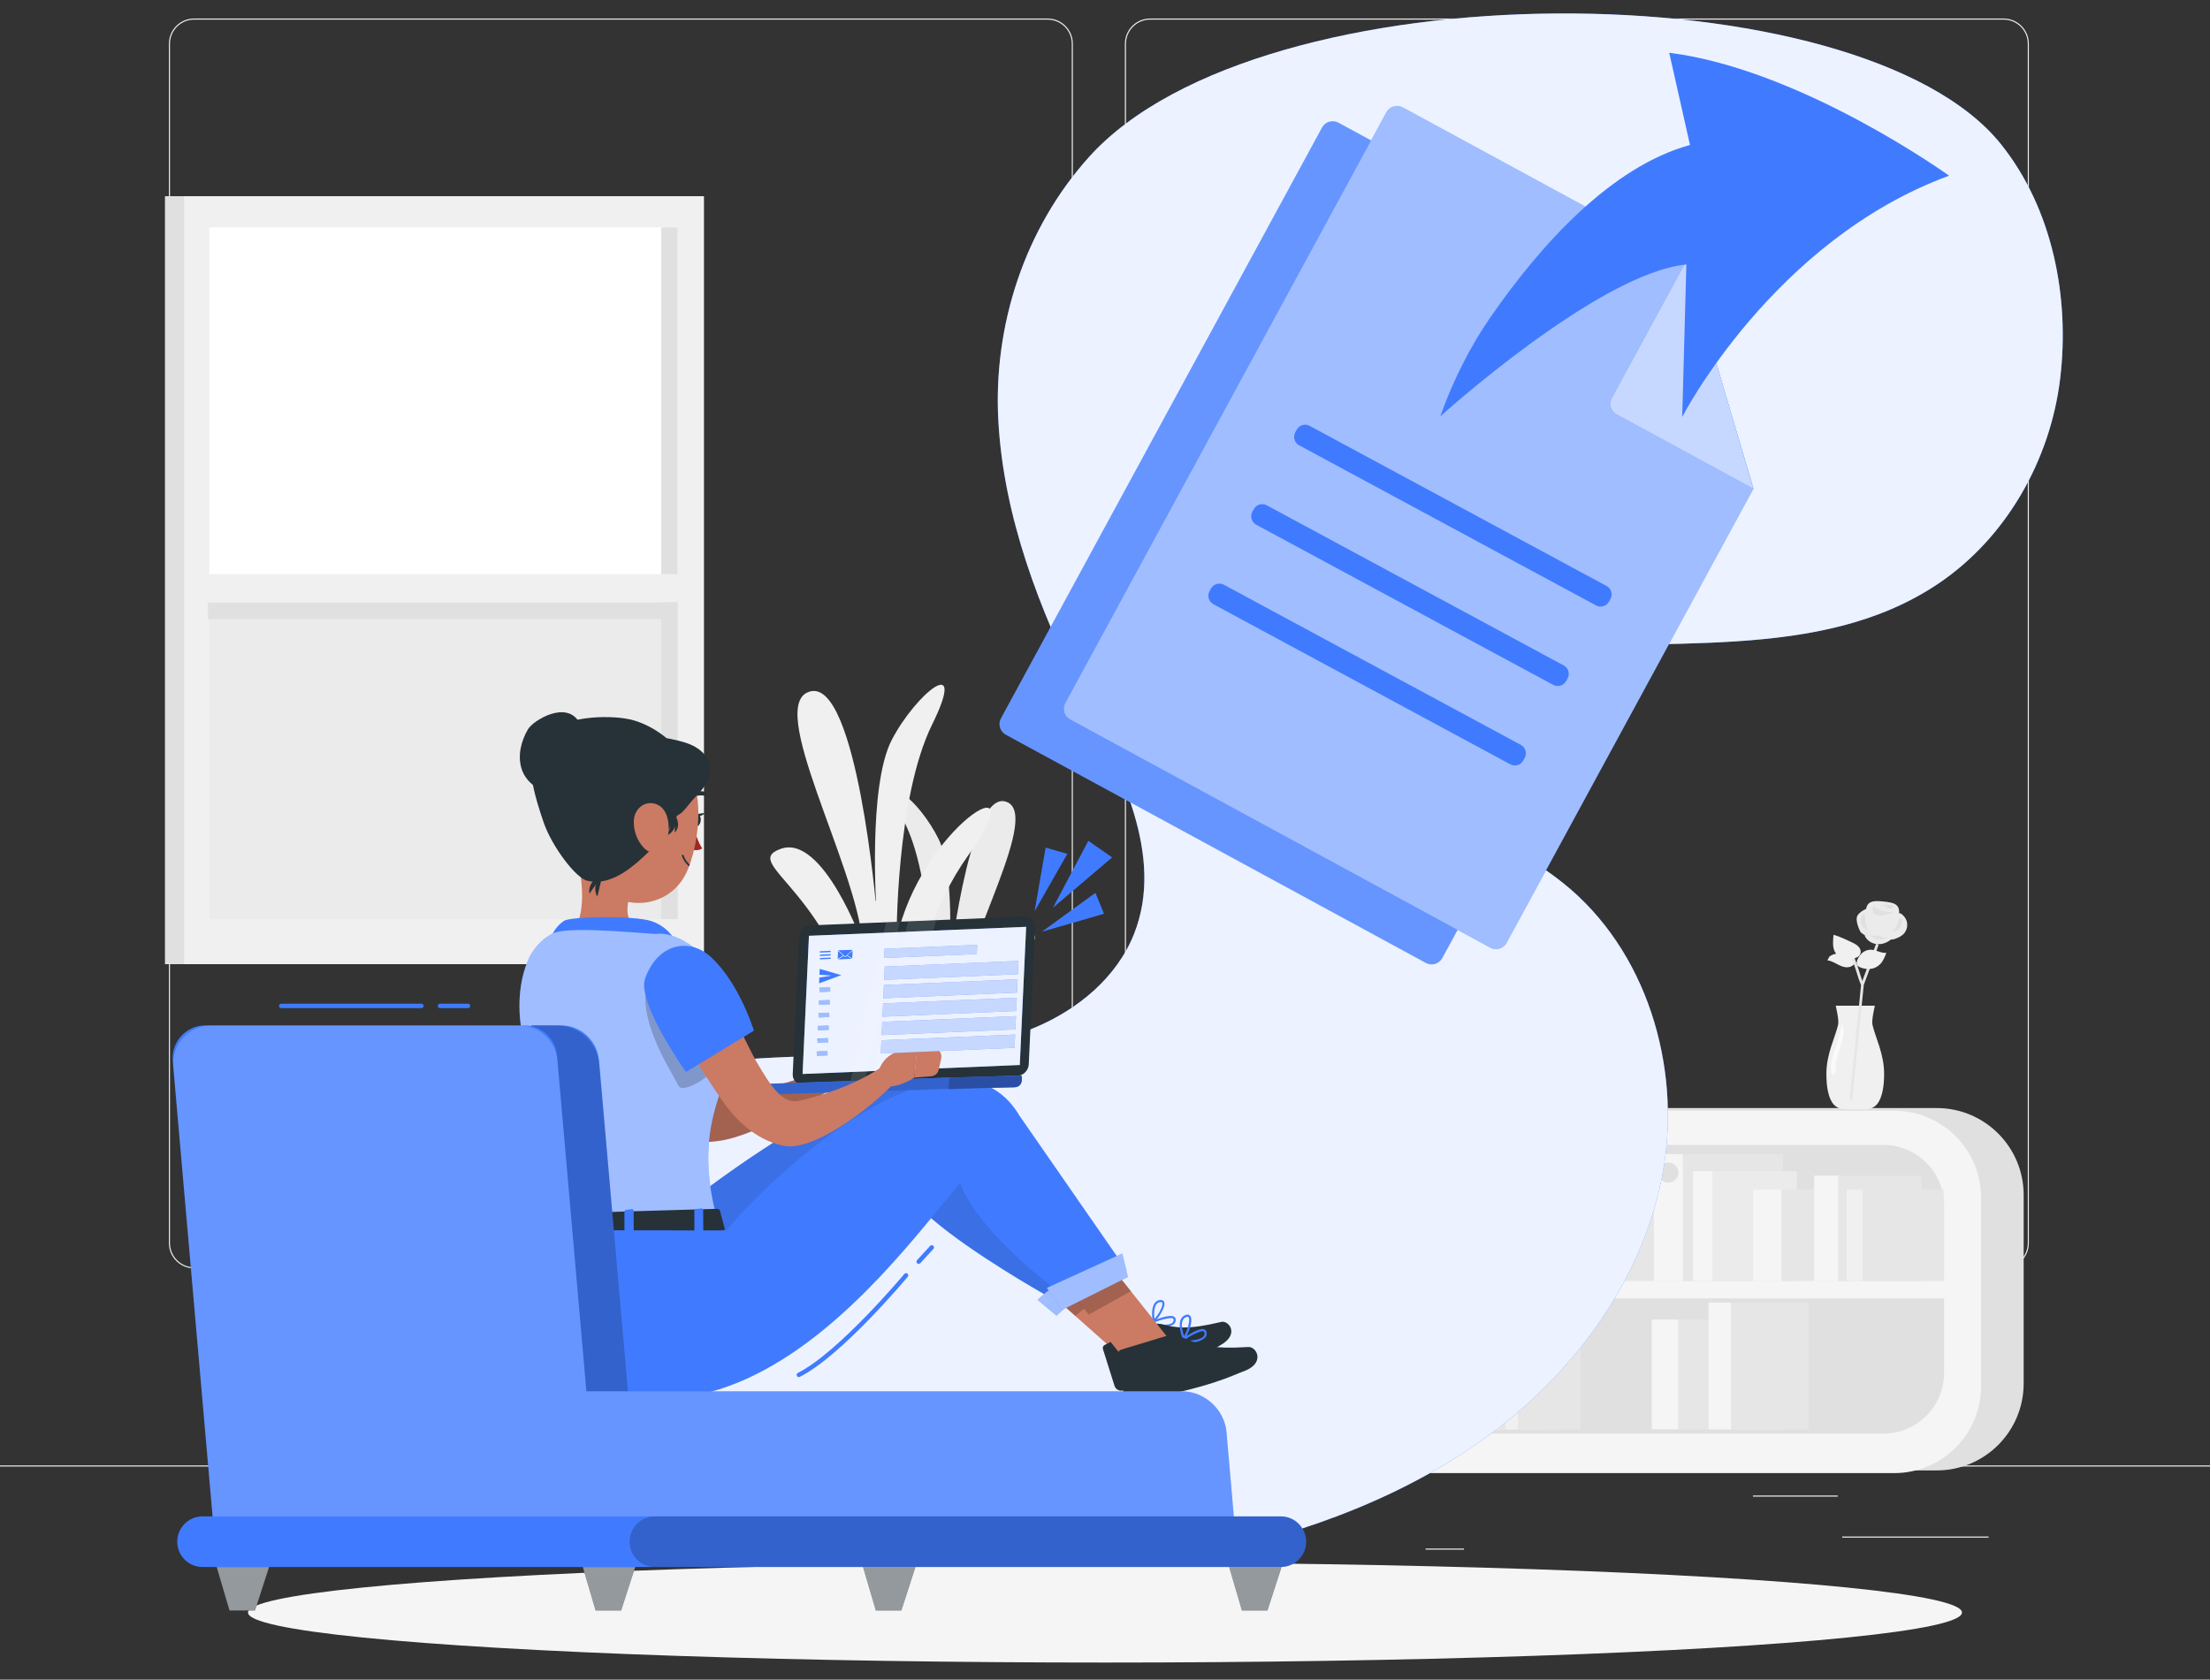 <?xml version="1.0" encoding="utf-8"?>
<!-- Generator: Adobe Illustrator 24.2.1, SVG Export Plug-In . SVG Version: 6.00 Build 0)  -->
<svg version="1.1" xmlns="http://www.w3.org/2000/svg" xmlns:xlink="http://www.w3.org/1999/xlink" x="0px" y="0px"
	 viewBox="0 0 500 380.12" style="enable-background:new 0 0 500 380.12;" xml:space="preserve">
<rect x="0" y="0" width="500" height="380.12" fill="#333333" stroke="none"/>
<g id="Background_Complete">
	<path style="fill:#EBEBEB;" d="M237.01,287.04H43.92c-3.15,0-5.71-2.56-5.71-5.71V9.9c0-3.15,2.56-5.71,5.71-5.71h193.1
		c3.15,0,5.71,2.56,5.71,5.71v271.43C242.72,284.48,240.16,287.04,237.01,287.04z M43.92,4.44c-3.01,0-5.46,2.45-5.46,5.46v271.43
		c0,3.01,2.45,5.46,5.46,5.46h193.1c3.01,0,5.46-2.45,5.46-5.46V9.9c0-3.01-2.45-5.46-5.46-5.46H43.92z"/>
	<path style="fill:#EBEBEB;" d="M453.31,287.04h-193.1c-3.15,0-5.71-2.56-5.71-5.71V9.9c0-3.15,2.56-5.71,5.71-5.71h193.1
		c3.15,0,5.71,2.56,5.71,5.71v271.43C459.02,284.48,456.46,287.04,453.31,287.04z M260.21,4.44c-3.01,0-5.46,2.45-5.46,5.46v271.43
		c0,3.01,2.45,5.46,5.46,5.46h193.1c3.01,0,5.46-2.45,5.46-5.46V9.9c0-3.01-2.45-5.46-5.46-5.46H260.21z"/>
	<rect x="416.78" y="347.73" style="fill:#EBEBEB;" width="33.12" height="0.25"/>
	<rect x="322.53" y="350.45" style="fill:#EBEBEB;" width="8.69" height="0.25"/>
	<rect x="396.59" y="338.45" style="fill:#EBEBEB;" width="19.19" height="0.25"/>
	<rect x="52.46" y="340.13" style="fill:#EBEBEB;" width="43.19" height="0.25"/>
	<rect x="104.56" y="340.13" style="fill:#EBEBEB;" width="6.33" height="0.25"/>
	<rect x="131.47" y="344.35" style="fill:#EBEBEB;" width="93.68" height="0.25"/>
	<rect x="0" y="331.64" style="fill:#EBEBEB;" width="500" height="0.25"/>
	<g>
		<rect x="37.32" y="44.4" style="fill:#E0E0E0;" width="117.62" height="173.8"/>
		<rect x="41.65" y="44.4" style="fill:#F0F0F0;" width="117.62" height="173.8"/>
		<rect x="47.37" y="136.28" style="fill:#EBEBEB;" width="105.95" height="71.74"/>
		<rect x="47.37" y="51.46" style="fill:#FFFFFF;" width="105.95" height="84.82"/>
		<rect x="149.59" y="51.46" style="fill:#E0E0E0;" width="3.73" height="156.56"/>
		
			<rect x="96.62" y="86.7" transform="matrix(6.123234e-17 -1 1 6.123234e-17 -39.657 236.69)" style="fill:#E0E0E0;" width="3.78" height="102.95"/>
		<rect x="45.37" y="129.93" style="fill:#F0F0F0;" width="107.95" height="6.35"/>
		<g>
			<g>
				<path style="fill:#E0E0E0;" d="M438.17,332.77H294.81c-10.86,0-19.67-8.81-19.67-19.67v-42.67c0-10.86,8.81-19.67,19.67-19.67
					h143.36c10.86,0,19.67,8.81,19.67,19.67v42.67C457.84,323.97,449.03,332.77,438.17,332.77z"/>
				<path style="fill:#F5F5F5;" d="M428.54,333.38H285.18c-10.86,0-19.67-8.81-19.67-19.67v-42.67c0-10.86,8.81-19.67,19.67-19.67
					h143.36c10.86,0,19.67,8.81,19.67,19.67v42.67C448.21,324.57,439.41,333.38,428.54,333.38z"/>
				<path style="fill:#E0E0E0;" d="M439.84,289.7H274.96v-16.86c0-7.59,6.15-13.74,13.74-13.74h137.4c7.59,0,13.74,6.15,13.74,13.74
					V289.7z"/>
				<path style="fill:#E0E0E0;" d="M426.1,324.44H288.7c-7.59,0-13.74-6.15-13.74-13.74v-16.86h164.88v16.86
					C439.84,318.29,433.69,324.44,426.1,324.44z"/>
				<g>
					<rect x="365.3" y="265.03" style="fill:#E6E6E6;" width="30.19" height="24.87"/>
					<rect x="357.57" y="265.03" style="fill:#F5F5F5;" width="7.73" height="24.87"/>
					<path style="fill:#E0E0E0;" d="M363.98,283.21c0,1.4-1.14,2.54-2.54,2.54c-1.4,0-2.54-1.14-2.54-2.54
						c0-1.4,1.14-2.54,2.54-2.54C362.84,280.67,363.98,281.8,363.98,283.21z"/>
					<rect x="380.73" y="261.19" style="fill:#E6E6E6;" width="22.68" height="28.71"/>
					<g>
						<rect x="374.18" y="261.19" style="fill:#F5F5F5;" width="6.56" height="28.71"/>
						<circle style="fill:#E0E0E0;" cx="377.46" cy="265.36" r="2.25"/>
					</g>
					<circle style="fill:#E0E0E0;" cx="377.46" cy="265.36" r="2.25"/>
					<rect x="387.41" y="265.03" style="fill:#EBEBEB;" width="19.12" height="24.87"/>
					<rect x="383.04" y="265.03" style="fill:#F5F5F5;" width="4.37" height="24.87"/>
					<rect x="403.06" y="269.24" style="fill:#E6E6E6;" width="25.08" height="20.67"/>
					<rect x="396.64" y="269.24" style="fill:#F5F5F5;" width="6.42" height="20.67"/>
					<rect x="415.87" y="266.05" style="fill:#E6E6E6;" width="18.84" height="23.85"/>
					<rect x="410.44" y="266.05" style="fill:#F5F5F5;" width="5.45" height="23.85"/>
					<rect x="421.43" y="269.24" style="fill:#E6E6E6;" width="18.3" height="20.67"/>
					<rect x="417.79" y="269.24" style="fill:#F0F0F0;" width="3.63" height="20.67"/>
				</g>
				<g>
					<rect x="299.96" y="298.62" style="fill:#E6E6E6;" width="23.37" height="24.87"/>
					<rect x="293.98" y="298.62" style="fill:#F5F5F5;" width="5.99" height="24.87"/>
					<rect x="311.9" y="294.78" style="fill:#E6E6E6;" width="17.55" height="28.71"/>
					<rect x="306.84" y="294.78" style="fill:#F5F5F5;" width="5.07" height="28.71"/>
					<rect x="379.68" y="298.62" style="fill:#E6E6E6;" width="23.37" height="24.87"/>
					<rect x="373.7" y="298.62" style="fill:#F5F5F5;" width="5.99" height="24.87"/>
					<rect x="391.62" y="294.78" style="fill:#E6E6E6;" width="17.55" height="28.71"/>
					<rect x="386.56" y="294.78" style="fill:#F5F5F5;" width="5.07" height="28.71"/>
					<rect x="317.08" y="298.62" style="fill:#EBEBEB;" width="14.8" height="24.87"/>
					<rect x="313.7" y="298.62" style="fill:#F5F5F5;" width="3.38" height="24.87"/>
					<rect x="329.19" y="302.83" style="fill:#E6E6E6;" width="19.41" height="20.67"/>
					<rect x="324.22" y="302.83" style="fill:#F5F5F5;" width="4.97" height="20.67"/>
					<rect x="339.11" y="299.64" style="fill:#E6E6E6;" width="14.58" height="23.85"/>
					<rect x="334.9" y="299.64" style="fill:#F5F5F5;" width="4.22" height="23.85"/>
					<rect x="343.41" y="302.83" style="fill:#E6E6E6;" width="14.17" height="20.67"/>
					<rect x="340.59" y="302.83" style="fill:#F0F0F0;" width="2.81" height="20.67"/>
				</g>
				<g>
					<g>
						<g>
							<g>
								<path style="fill:#EBEBEB;" d="M340.45,226.92c-0.5-0.98-1.63-1.55-2.67-1.33c-1.03,0.22-1.88,1.2-1.99,2.3
									c-0.73-0.55-1.77-0.57-2.53-0.07c-0.76,0.51-1.18,1.52-1.02,2.45c-0.82-0.66-2.17-0.39-2.7,0.55
									c-0.53,0.94-0.12,2.33,0.83,2.78c-0.64,0.05-1.19,0.69-1.18,1.37c0.02,0.68,0.6,1.29,1.24,1.3
									c-0.65,0.01-1.25,0.59-1.33,1.27c-0.08,0.68,0.37,1.39,1,1.57c-0.66,0.29-0.83,1.38-0.29,1.88c0.54,0.5,1.54,0.18,1.73-0.55
									c0.1,0.21,0.41,0.26,0.57,0.09c0.15-0.17,0.1-0.5-0.11-0.6c0.3,0.42,1.06,0.23,1.14-0.29c-0.22,1.2,1.21,2.33,2.23,1.76
									c-0.3,0.5,0.12,1.2,0.66,1.36c0.54,0.16,1.11-0.06,1.61-0.31c0.51-0.25,1.02-0.54,1.58-0.53c0.49,0.01,0.95,0.24,1.41,0.39
									c1.49,0.48,3.21,0.02,4.31-1.14c0.77,1.04,2.61,0.76,3.07-0.47c0.12,0.59,0.64,1.06,1.21,1.09
									c0.57,0.03,1.14-0.37,1.32-0.94c0.01,0.26,0.02,0.52,0.04,0.79c1.07,0.25,2.13-1.13,1.67-2.19
									c0.77,0.01,1.49-0.65,1.59-1.45c0.1-0.8-0.44-1.64-1.18-1.83c1.26-0.35,2.22-1.66,2.24-3.04c0.01-1.38-0.92-2.71-2.18-3.09
									c-0.49-0.15-1.07-0.15-1.47,0.2c-0.39,0.35-0.45,1.11-0.01,1.39c0.38-1.24-0.18-2.72-1.27-3.34
									c-1.08-0.62-2.56-0.3-3.33,0.71c0.37-0.53,0.38-1.31,0.02-1.84c-0.37-0.53-1.07-0.77-1.66-0.56
									c-0.15-0.85-0.99-1.49-1.8-1.37s-1.44,1-1.35,1.85c-0.09-0.72-1.21-0.93-1.53-0.29
									C339.86,226.69,340.45,226.92,340.45,226.92z"/>
							</g>
						</g>
						<g>
							<g>
								<path style="fill:#FAFAFA;" d="M340.75,234.91c-0.33-0.23-0.75-0.35-1.14-0.27c-0.39,0.08-0.75,0.38-0.83,0.78
									c-0.08,0.39,0.16,0.85,0.56,0.94c0.48,0.12,0.95-0.28,1.44-0.21c0.17,0.02,0.33,0.11,0.5,0.15c0.7,0.19,1.39-0.27,1.97-0.7
									c0.2-0.15,0.41-0.31,0.55-0.52c0.14-0.21,0.19-0.5,0.06-0.72c-0.18-0.31-0.6-0.35-0.95-0.31c-0.7,0.08-1.39,0.36-1.94,0.81
									c0.02-0.11,0.04-0.22,0.05-0.33L340.75,234.91z"/>
							</g>
							<g>
								<path style="fill:#FAFAFA;" d="M350.88,234.31c-0.19-0.13-0.38-0.27-0.61-0.32c-0.22-0.05-0.49,0-0.63,0.18
									c-0.19,0.25-0.07,0.64,0.18,0.84c0.25,0.2,0.58,0.25,0.89,0.3c0.32,0.05,0.73,0.06,0.89-0.22c0.12-0.21,0.02-0.48-0.15-0.64
									c-0.17-0.16-0.41-0.24-0.63-0.31L350.88,234.31z"/>
							</g>
							<g>
								<path style="fill:#FAFAFA;" d="M334.87,229.04c-0.65,0.27-1.14,0.87-1.29,1.55c-0.05,0.21-0.04,0.47,0.14,0.57
									c0.13,0.08,0.29,0.05,0.44,0.01c0.62-0.15,1.24-0.29,1.86-0.44c-0.3,0.11-0.6,0.23-0.84,0.44c-0.24,0.21-0.4,0.54-0.32,0.85
									c0.09,0.36,0.49,0.58,0.86,0.58c0.37-0.01,0.72-0.19,1.02-0.41c0.32-0.23,0.64-0.55,0.64-0.95c0.01-0.4-0.49-0.77-0.8-0.51
									c0.71-0.19,1.38-0.5,1.99-0.91c0.22-0.15,0.44-0.31,0.58-0.54c0.14-0.23,0.19-0.52,0.06-0.76
									c-0.63-1.15-1.44,0.54-1.83,0.69C336.65,229.5,335.81,228.64,334.87,229.04z"/>
								<path style="fill:#FAFAFA;" d="M331.99,233.95c-0.07,0.23-0.02,0.5,0.16,0.64c0.18,0.15,0.51,0.1,0.59-0.12
									c-0.41,0.13-0.86,0.28-1.11,0.63c-0.26,0.35-0.19,0.96,0.22,1.09c0.26,0.08,0.53-0.04,0.77-0.17
									c0.67-0.37,1.31-0.79,1.92-1.26c-0.18,0.43,0.26,0.91,0.72,0.95c0.46,0.04,0.89-0.21,1.29-0.45
									c0.49-0.29,1.04-0.75,0.91-1.3c-0.11-0.48-0.73-0.69-1.2-0.55c-0.47,0.14-0.83,0.52-1.16,0.89c0.26-0.38-0.11-0.94-0.56-1
									c-0.44-0.06-0.88,0.21-1.16,0.54c0.52-0.28,0.63-1.02-0.06-1.11C332.86,232.66,332.1,233.58,331.99,233.95z"/>
								<path style="fill:#FAFAFA;" d="M346.15,232.3c-0.39-0.15-0.88,0.11-0.98,0.51c-0.1,0.4,0.2,0.86,0.61,0.93
									c-0.3,0.03-0.59,0.18-0.79,0.41c-0.11,0.13-0.19,0.3-0.17,0.46c0.04,0.25,0.3,0.41,0.55,0.42c0.25,0.01,0.49-0.1,0.72-0.2
									c-0.25,0.02-0.51,0.05-0.71,0.21c-0.2,0.15-0.28,0.48-0.11,0.65c0.15,0.15,0.39,0.12,0.59,0.07
									c0.45-0.13,0.87-0.36,1.22-0.68c0.26,0.29,0.64,0.49,1.02,0.43c0.38-0.06,0.7-0.47,0.58-0.83
									c-0.08-0.26-0.36-0.42-0.63-0.46c-0.27-0.03-0.54,0.04-0.81,0.13c0.27-0.19,0.55-0.4,0.65-0.71
									c0.1-0.31-0.11-0.73-0.44-0.71c-0.37,0.03-0.55,0.53-0.84,0.71C346.26,233.29,346.93,232.59,346.15,232.3z"/>
								<g>
									<path style="fill:#FAFAFA;" d="M339.54,230.77c-0.42,0.28-0.56,0.84-0.53,1.34c0.03,0.56,0.28,1.15,0.79,1.37
										c0.67,0.29,1.51-0.26,1.63-0.99c0.12-0.72-0.35-1.46-1-1.79C340.43,230.71,339.95,230.49,339.54,230.77z"/>
								</g>
								<g>
									<path style="fill:#FAFAFA;" d="M344.22,230.17c0.06,0.05,0.12,0.1,0.17,0.15c-0.28-0.36-0.88-0.41-1.22-0.1
										c-0.34,0.31-0.34,0.91,0,1.23c0.34,0.31,0.94,0.27,1.22-0.09c0.48,0.22,1.12,0.14,1.46-0.27c0.34-0.41,0.26-1.13-0.2-1.39
										c-0.46-0.26-1.17,0.13-1.12,0.66c-0.07-0.07-0.13-0.15-0.2-0.22L344.22,230.17z"/>
								</g>
								<g>
									<path style="fill:#FAFAFA;" d="M349.39,231.01c-0.33,0.33-0.68,0.67-0.8,1.12c-0.12,0.45,0.08,1.02,0.53,1.13
										c0.45,0.11,0.87-0.26,1.13-0.64c0.23-0.35,0.41-0.78,0.27-1.18c-0.13-0.4-0.7-0.63-0.99-0.33L349.39,231.01z"/>
								</g>
								<path style="fill:#FAFAFA;" d="M341.94,228.29c-0.17-0.38-0.7-0.51-1.05-0.29c-0.35,0.22-0.48,0.71-0.33,1.09
									c0.15,0.38,0.55,0.64,0.96,0.69c0.51,0.06,1.11-0.35,0.99-0.85c0.22,0.29,0.61,0.4,0.97,0.37c0.36-0.04,0.7-0.2,1.01-0.38
									c0.43-0.25,0.88-0.63,0.84-1.11c-0.04-0.39-0.41-0.69-0.8-0.73c-0.39-0.04-0.77,0.15-1.07,0.4
									c-0.23,0.2-0.43,0.45-0.68,0.62c-0.25,0.18-0.6,0.27-0.87,0.12L341.94,228.29z"/>
							</g>
						</g>
					</g>
					<g>
						<polygon style="fill:#F0F0F0;" points="348.3,251.04 335.49,251.04 334.24,238.13 349.55,238.13 						"/>
						<polygon style="fill:#FAFAFA;" points="350.54,238.79 333.12,238.79 332.81,237.08 350.86,237.08 						"/>
					</g>
				</g>
				<g>
					<g>
						<polygon style="fill:#EBEBEB;" points="335,289.87 320.3,289.87 324.91,275.03 325.58,272.86 328.91,272.86 						"/>
						<polygon style="fill:#E0E0E0;" points="325.58,272.86 324.91,275.03 320.3,289.87 306.71,289.67 302.34,275.03 301.67,272.86 
													"/>
						<polygon style="fill:#FAFAFA;" points="325.58,272.86 324.91,275.03 320.3,289.87 292.39,289.46 298.34,272.86 						"/>
						<polygon style="fill:#EBEBEB;" points="325.58,272.86 324.91,275.03 297.57,275.03 298.34,272.86 						"/>
					</g>
					<g>
						<g>
							<path style="fill:#EBEBEB;" d="M301.77,282.08h-6.13l2.14-6.04l5.86,0.07L301.77,282.08z M296.35,281.58h5.05l1.56-4.98
								l-4.83-0.05L296.35,281.58z"/>
						</g>
						<g>
							<path style="fill:#EBEBEB;" d="M308.63,282.08h-6.13l2.14-6.04l5.86,0.07L308.63,282.08z M303.2,281.58h5.05l1.56-4.98
								l-4.83-0.05L303.2,281.58z"/>
						</g>
						<g>
							<path style="fill:#EBEBEB;" d="M315.48,282.08h-6.13l2.14-6.04l5.86,0.07L315.48,282.08z M310.06,281.58h5.05l1.56-4.98
								l-4.83-0.05L310.06,281.58z"/>
						</g>
						<g>
							<path style="fill:#EBEBEB;" d="M322.34,282.08h-6.13l2.14-6.04l5.86,0.07L322.34,282.08z M316.92,281.58h5.05l1.56-4.98
								l-4.83-0.05L316.92,281.58z"/>
						</g>
					</g>
					<g>
						<g>
							<path style="fill:#EBEBEB;" d="M299.63,288.49h-6.13l2.14-6.04l5.86,0.07L299.63,288.49z M294.21,287.99h5.05l1.56-4.98
								l-4.83-0.05L294.21,287.99z"/>
						</g>
						<g>
							<path style="fill:#EBEBEB;" d="M306.49,288.49h-6.13l2.14-6.04l5.86,0.07L306.49,288.49z M301.07,287.99h5.05l1.56-4.98
								l-4.83-0.05L301.07,287.99z"/>
						</g>
						<g>
							<path style="fill:#EBEBEB;" d="M313.34,288.49h-6.13l2.14-6.04l5.86,0.07L313.34,288.49z M307.92,287.99h5.05l1.56-4.98
								l-4.83-0.05L307.92,287.99z"/>
						</g>
						<g>
							<path style="fill:#EBEBEB;" d="M320.2,288.49h-6.13l2.14-6.04l5.86,0.07L320.2,288.49z M314.78,287.99h5.05l1.56-4.98
								l-4.83-0.05L314.78,287.99z"/>
						</g>
					</g>
				</g>
			</g>
			<g>
				<g>
					<path style="fill:#F0F0F0;" d="M413.21,243.03c0,3.15,0.49,5.19,1.33,6.5c0.63,0.98,1.75,1.54,2.92,1.54h4.56
						c1.17,0,2.29-0.55,2.92-1.54c0.83-1.31,1.33-3.35,1.33-6.5c0-4.57-1.99-8.23-2.64-11.15c-0.23-1.05,0.55-4.28,0.55-4.28h-8.86
						c0,0,0.78,3.22,0.55,4.28C415.2,234.8,413.21,238.46,413.21,243.03z"/>
				</g>
				<g>
					<g>
						<g>
							<g>
								<path style="fill:#EBEBEB;" d="M422.69,205.54c0,0-1.49,0.37-2.36,1.53c-0.87,1.16,0.63,3.89,0.63,3.89s1.42,1.45,3.18,1.02
									c1.76-0.43,1.76-0.43,1.76-0.43s-1.87-5.35-3.21-5.65L422.69,205.54z"/>
							</g>
						</g>
						<g>
							<g>
								<path style="fill:#EBEBEB;" d="M429.65,206.81c-0.23,2.32-2.2,4.94-4.27,4.73c-2.07-0.21-3.48-3.16-3.24-5.49
									c0.23-2.32,1.92-2.23,4-2.03C428.21,204.24,429.89,204.49,429.65,206.81z"/>
							</g>
							<g>
								<path style="fill:#EBEBEB;" d="M423.8,205.01c0,0,1.33,1.54,4.68,1.42C428.48,206.43,422.77,208.85,423.8,205.01z"/>
							</g>
							<g>
								<path style="fill:#EBEBEB;" d="M425.26,204.82c0,0,1.86,0.03,1.74,0.78c0,0,1.54,0.2,1.45-0.47
									C428.37,204.45,425.26,204.82,425.26,204.82z"/>
							</g>
							<g>
								<path style="fill:#E0E0E0;" d="M423.8,205.01c0,0,1.33,1.54,4.68,1.42C428.48,206.43,422.77,208.85,423.8,205.01z"/>
							</g>
							<g>
								<path style="fill:#E0E0E0;" d="M425.26,204.82c0,0,1.86,0.03,1.74,0.78c0,0,1.54,0.2,1.45-0.47
									C428.37,204.45,425.26,204.82,425.26,204.82z"/>
							</g>
						</g>
						<g>
							<path style="fill:#EBEBEB;" d="M421.82,211.62c0.45,1.18,1.67,1.97,2.93,2.05c1.26,0.09,2.51-0.47,3.41-1.35
								c0.9-0.88,1.47-2.06,1.78-3.28c0.08-0.32,0.26-1.11-0.14-1.31c-0.37-0.19-0.71,0.31-0.93,0.53c-0.65,0.63-1.33,1.2-2.1,1.68
								c-0.75,0.47-1.55,0.85-2.38,1.13C424.16,211.15,421.9,211.83,421.82,211.62z"/>
						</g>
						<g>
							<path style="fill:#EBEBEB;" d="M431.44,208.71c0.21,1-0.14,2.1-0.9,2.79c-0.5,0.45-1.13,0.72-1.76,0.96
								c-0.44,0.16-0.99,0.29-1.32-0.03c-0.36-0.35-0.21-0.95-0.02-1.42c0.29-0.72,0.6-1.43,0.92-2.14
								c0.27-0.58,0.55-1.57,1.01-2.02c0.43-0.42,0.85-0.04,1.28,0.4C431.04,207.65,431.33,208.16,431.44,208.71z"/>
						</g>
						<g>
							<path style="fill:#E0E0E0;" d="M422.58,210.45c-0.78-0.18-1.43-0.86-1.57-1.65c-0.11-0.58,0.16-1.96,0.89-2
								C421.98,208.09,422.04,209.25,422.58,210.45z"/>
						</g>
						<g>
							<path style="fill:#E0E0E0;" d="M428.21,210.86c0.79-0.07,1.52-0.56,1.89-1.26c0.2-0.39,0.44-2.51-0.35-1.74
								c-0.26,0.25-0.39,1.17-0.57,1.52C428.92,209.91,428.59,210.41,428.21,210.86z"/>
						</g>
						<g>
							<path style="fill:#E0E0E0;" d="M425.12,211.61c0.48,0.6,1.4,0.8,2.09,0.45c-0.15,0.39-1.49,0.49-1.91,0.53
								c-1.09,0.11-1.54-0.45-2.46-1.05C422.84,211.54,424.37,212.08,425.12,211.61z"/>
						</g>
					</g>
					<g>
						<g>
							<polygon style="fill:#E6E6E6;" points="418.51,248.55 421.07,222.73 424.46,213.57 425.04,213.78 421.67,222.9 419,249.26 
															"/>
						</g>
					</g>
					<g>
						<g>
							<path style="fill:#E6E6E6;" d="M421.65,222.68l-0.56,0.28c-0.37-0.73-0.65-1.64-0.98-2.7c-0.51-1.64-1.08-3.49-2.15-5.24
								l0.53-0.33c1.12,1.82,1.7,3.71,2.22,5.38C421.03,221.1,421.3,221.99,421.65,222.68z"/>
						</g>
						<g>
							<path style="fill:#F0F0F0;" d="M423.03,219.29c0.87-0.06,1.71-0.45,2.32-1.07c0.7-0.7,1.07-1.66,1.43-2.58
								c-1.14,0.12-2.19-0.62-3.33-0.7c-0.91-0.07-1.84,0.32-2.43,1.01c-0.77,0.89-1.22,1.98-0.8,2.54
								C420.57,218.94,421.86,219.37,423.03,219.29z"/>
						</g>
						<g>
							<g>
								<path style="fill:#F0F0F0;" d="M413.88,216.49c0.84-0.7,2.64-0.98,3.65-0.59c1.02,0.39,1.78,1.29,1.99,2.22
									c-0.41,0.62-1.22,0.85-1.96,0.77c-0.73-0.08-1.4-0.43-2.06-0.78c-0.65-0.34-1.33-0.69-2.06-0.78L413.88,216.49z"/>
							</g>
						</g>
						<g>
							<g>
								<path style="fill:#F0F0F0;" d="M419.52,216.98c-1.48,0.17-2.81,0.46-4.16-1.23c-0.9-1.13-0.61-2.84-0.55-4.19
									c1.29,0.28,4.2,1.7,4.85,2.05s1.2,0.91,1.3,1.58c0.11,0.67-0.35,1.41-1.08,1.54C419.87,216.7,419.52,216.98,419.52,216.98z"
									/>
							</g>
						</g>
					</g>
				</g>
				<path style="fill:#FAFAFA;" d="M415.28,237.08c-0.59,1.68-1.16,3.51-0.97,5.3c0.04,0.34,0.14,0.73,0.39,0.79
					c0.23,0.06,0.45-0.22,0.54-0.53c0.08-0.31,0.06-0.64,0.06-0.96c-0.01-2.77,1.5-5.1,1.79-7.81c0.08-0.77-0.12-3.19-0.57-1.41
					C416.11,234.04,415.83,235.52,415.28,237.08z"/>
			</g>
		</g>
	</g>
	<g>
		<path style="fill:#EBEBEB;" d="M205.77,292.1c0,0,2.91-32.21-9.89-47.92c-12.8-15.71,9.99-1.41,14.03,14.26
			c0,0,0.76-28.97-12.02-47.75s9-4.72,12.79,15.75c0,0,0.72-25.85-5.66-39.56c-6.38-13.71,3.14-5.55,7.34,3.02
			c4.21,8.57,2.12,31.3,2.12,31.3s4.47-42.1,12.96-39.82c8.49,2.28-9.15,31.64-10.56,45.98c0,0,7.72-20,15.41-16.96
			c7.69,3.04-10.71,7.24-16.39,36.35l-1.66,13.53c0,0,6.98-19.66,13.36-14.49c6.38,5.16-15.55,18.06-18.04,46.87L205.77,292.1z"/>
		<path style="fill:#F0F0F0;" d="M207.15,293.77c0,0-2.73-39.83,13.49-58.81c16.21-18.97-12.29-2.06-17.69,17.14
			c0,0-0.16-35.77,16.11-58.53c16.26-22.76-10.98-6.12-16.21,19.03c0,0-0.2-31.92,8.04-48.63c8.24-16.71-3.72-6.95-9.14,3.49
			c-5.42,10.44-3.45,38.55-3.45,38.55s-4.39-52.09-14.93-49.55c-10.53,2.54,10.44,39.34,11.8,57.07c0,0-8.99-24.92-18.56-21.42
			c-9.57,3.5,13.02,9.27,19.25,45.38l1.69,16.75c0,0-8.08-24.48-16.09-18.31c-8.01,6.17,18.7,22.78,21,58.41L207.15,293.77z"/>
		<path style="fill:#EBEBEB;" d="M232.34,313.63c0,10.93-11.85,19.8-26.47,19.8c-14.63,0-26.48-8.87-26.48-19.8
			c0-4.93,2.4-9.42,6.38-12.88l-3.13-13.25h46.45l-3.13,13.25C229.94,304.21,232.34,308.7,232.34,313.63z"/>
	</g>
</g>
<g id="Background_Simple">
	<g>
		<g>
			<path style="fill:#407BFF;" d="M246.39,35.52c-14.54,16.15-21.74,38.15-20.51,59.85c1.23,21.7,9.23,42.48,18.97,61.91
				c8.53,17.02,18.72,36.32,11.74,54.03c-3.9,9.9-12.79,17.23-22.62,21.31c-9.83,4.08-20.61,5.26-31.24,5.79
				c-18.12,0.91-36.51,0.08-54.14,4.33c-17.63,4.25-34.99,14.75-41.81,31.56c-8.03,19.81,1.09,43.51,17.17,57.58
				c16.09,14.07,37.67,20.11,58.84,23.1c29.66,4.18,60.05,3.13,89.35-3.08c23.53-4.99,46.68-13.48,65.88-27.97
				c19.19-14.49,34.17-35.45,38.28-59.15c4.1-23.7-3.86-49.91-22.64-64.93c-7.81-6.25-17.23-10.52-24.08-17.81
				c-6.85-7.29-10.33-19.43-3.97-27.15c4.2-5.1,11.28-6.66,17.84-7.45c32.27-3.85,68.02,2.8,95.01-15.31
				c15.45-10.37,25.45-28.05,27.65-46.53c2.2-18.48-1.79-38.48-13.43-53C420.95-6.93,285.25-7.64,246.39,35.52z"/>
		</g>
		<g style="opacity:0.9;">
			<path style="fill:#FFFFFF;" d="M246.39,35.52c-14.54,16.15-21.74,38.15-20.51,59.85c1.23,21.7,9.23,42.48,18.97,61.91
				c8.53,17.02,18.72,36.32,11.74,54.03c-3.9,9.9-12.79,17.23-22.62,21.31c-9.83,4.08-20.61,5.26-31.24,5.79
				c-18.12,0.91-36.51,0.08-54.14,4.33c-17.63,4.25-34.99,14.75-41.81,31.56c-8.03,19.81,1.09,43.51,17.17,57.58
				c16.09,14.07,37.67,20.11,58.84,23.1c29.66,4.18,60.05,3.13,89.35-3.08c23.53-4.99,46.68-13.48,65.88-27.97
				c19.19-14.49,34.17-35.45,38.28-59.15c4.1-23.7-3.86-49.91-22.64-64.93c-7.81-6.25-17.23-10.52-24.08-17.81
				c-6.85-7.29-10.33-19.43-3.97-27.15c4.2-5.1,11.28-6.66,17.84-7.45c32.27-3.85,68.02,2.8,95.01-15.31
				c15.45-10.37,25.45-28.05,27.65-46.53c2.2-18.48-1.79-38.48-13.43-53C420.95-6.93,285.25-7.64,246.39,35.52z"/>
		</g>
	</g>
</g>
<g id="Shadow">
	<ellipse id="_x3C_Path_x3E__359_" style="fill:#F5F5F5;" cx="250" cy="364.93" rx="193.89" ry="11.32"/>
</g>
<g id="Graphics">
	<g>
		<g>
			<g>
				<polygon style="fill:#407BFF;" points="234.07,206.24 236.57,191.82 241.48,193.24 				"/>
			</g>
			<g>
				<polygon style="fill:#407BFF;" points="235.72,210.86 249.78,206.79 247.83,202.06 				"/>
			</g>
			<g>
				<polygon style="fill:#407BFF;" points="238.22,205.43 246.23,190.29 251.62,194.04 				"/>
			</g>
		</g>
		<g>
			<g>
				<path style="fill:#407BFF;" d="M105.89,228.15h-6.33c-0.28,0-0.5-0.22-0.5-0.5s0.22-0.5,0.5-0.5h6.33c0.28,0,0.5,0.22,0.5,0.5
					S106.17,228.15,105.89,228.15z"/>
			</g>
			<g>
				<path style="fill:#407BFF;" d="M95.35,228.15H63.62c-0.28,0-0.5-0.22-0.5-0.5s0.22-0.5,0.5-0.5h31.72c0.28,0,0.5,0.22,0.5,0.5
					S95.62,228.15,95.35,228.15z"/>
			</g>
		</g>
		<g>
			<g>
				<path style="fill:#407BFF;" d="M207.85,286.02c-0.12,0-0.24-0.04-0.34-0.13c-0.2-0.19-0.22-0.5-0.03-0.71l2.96-3.22
					c0.19-0.2,0.5-0.21,0.71-0.03c0.2,0.19,0.22,0.5,0.03,0.71l-2.96,3.22C208.12,285.96,207.99,286.02,207.85,286.02z"/>
			</g>
			<g>
				<path style="fill:#407BFF;" d="M180.74,311.65c-0.18,0-0.36-0.1-0.45-0.27c-0.13-0.25-0.03-0.55,0.22-0.67
					c9.27-4.69,23.95-22.23,24.1-22.41c0.18-0.21,0.49-0.24,0.7-0.06c0.21,0.18,0.24,0.49,0.06,0.7
					c-0.61,0.73-14.97,17.87-24.42,22.66C180.9,311.63,180.82,311.65,180.74,311.65z"/>
			</g>
		</g>
	</g>
</g>
<g id="Character">
	<g>
		<g>
			<g id="_x3C_Group_x3E__1_">
				<g>
					<g>
						<polygon style="fill:#CB7A63;" points="252.7,306.17 259.84,300.26 241.86,283.2 234.19,289.75 						"/>
						<path style="fill:#407BFF;" d="M265.62,297.98c-0.48-0.3-1.46-0.16-2.47,0.12c-0.48,0.14-0.98,0.3-1.42,0.46
							c-0.35,0.13-0.67,0.26-0.94,0.37c-0.4,0.17-0.69,0.3-0.79,0.35c-0.09,0.02-0.15,0.11-0.16,0.21c-0.01,0.03,0.01,0.07,0.03,0.1
							c0.03,0.05,0.08,0.09,0.14,0.1c1.01,0.27,2.05,0.44,3.1,0.52c0.51,0.07,1.04,0.03,1.53-0.11c0.03-0.01,0.05-0.01,0.07-0.02
							c0.28-0.09,0.56-0.21,0.81-0.36c0.33-0.27,0.51-0.68,0.47-1.11C265.98,298.36,265.85,298.12,265.62,297.98z M265.52,298.64
							c0.05,0.29-0.08,0.58-0.32,0.75c-0.19,0.16-0.46,0.26-0.81,0.33c-0.34,0.07-0.75,0.09-1.22,0.06
							c-0.55-0.02-1.19-0.11-1.9-0.24c-0.15-0.03-0.31-0.06-0.47-0.09c0.85-0.41,1.74-0.72,2.66-0.93c0.49-0.11,0.98-0.19,1.48-0.24
							c0.15,0,0.29,0.03,0.42,0.1C265.47,298.44,265.53,298.53,265.52,298.64z"/>
						<path style="fill:#407BFF;" d="M262.35,294.22c-0.46,0.07-0.88,0.35-1.14,0.73c-0.08,0.12-0.15,0.24-0.2,0.38
							c-0.6,1.29-0.29,3.24-0.22,3.6c0.01,0.03,0.01,0.04,0.01,0.05c0.01,0.08,0.07,0.15,0.15,0.17c0.04,0.02,0.09,0.03,0.14,0.01
							c0.03,0,0.06-0.02,0.09-0.05c0.17-0.14,0.35-0.33,0.55-0.56c0.29-0.34,0.59-0.75,0.85-1.2c0.62-1.01,1.06-2.15,0.79-2.74
							C263.26,294.38,263,294.12,262.35,294.22z M262.95,294.82c0.17,0.39-0.16,1.28-0.67,2.16c-0.33,0.56-0.71,1.1-1.09,1.5
							c-0.08-0.63-0.16-1.83,0.15-2.72c0.06-0.2,0.15-0.39,0.26-0.54c0.17-0.24,0.41-0.43,0.69-0.51l0.14-0.02
							C262.85,294.61,262.93,294.77,262.95,294.82z"/>
						<path style="fill:#263238;" d="M258.91,299.84l-8.96,4.52c-0.36,0.17-0.53,0.57-0.42,0.94l2.64,8.38
							c0.29,0.82,1.19,1.25,2.02,0.96c0.05-0.02,0.11-0.04,0.16-0.07c15.35-5.39,20.05-9.21,21.66-10.08c4.57-2.49,2-5.73,0.3-5.33
							c-7.65,1.83-10.22,1.36-13.53,0.5C261.01,299.4,259.45,299.57,258.91,299.84z"/>
						<polygon style="opacity:0.2;enable-background:new    ;" points="241.86,283.21 250.97,291.28 243.29,297.82 234.19,289.76 
													"/>
						<g>
							<polygon style="fill:#407BFF;" points="239.03,297.76 250.48,287.21 247.96,282.78 234.72,294.15 							"/>
							<polygon style="opacity:0.5;fill:#FFFFFF;" points="239.03,297.76 250.48,287.21 247.96,282.78 234.72,294.15 							"/>
						</g>
					</g>
					<g>
						<g>
							<g>
								<g>
									<g>
										<path style="fill:#407BFF;" d="M246.16,284.33l-1.53,1.32l-2.29,1.97l-1.37,1.16l-3.99,3.43l-0.77,0.65
											c0,0-16.31-9.19-25.39-17.04c-6.22-5.38-6.78-7.38-7.43-6.88c-8.77,6.67-34.73,29.73-49.44,41.73
											c-0.48,0.05-0.95,0.1-1.44,0.13c-7.86,0.58-14.04-0.29-18.84-2.12c-0.05-6.38,5.41-21.28,5.86-22.72
											c0,0,21.71-21.58,56.88-39.82c0.35-0.18,0.71-0.32,1.06-0.47c0.46-0.2,0.91-0.39,1.38-0.56c1.84-0.7,3.64-1.13,5.39-1.22
											c1.57-0.08,3.1,0.2,4.57,0.72c0.83,0.29,1.65,0.65,2.44,1.07c0.7,0.35,1.38,0.76,2.04,1.18c1.09,0.69,2.14,1.46,3.13,2.22
											c2.24,1.73,19.23,23.62,28.37,33.72c0,0.01,0,0.01,0,0.01C245.27,283.38,245.73,283.88,246.16,284.33z"/>
									</g>
								</g>
							</g>
						</g>
						<g style="opacity:0.1;">
							<g>
								<g>
									<g>
										<path d="M246.16,284.33l-1.53,1.32l-2.29,1.97l-1.37,1.16l-3.99,3.43l-0.77,0.65c0,0-16.31-9.19-25.39-17.04
											c-6.22-5.38-6.78-7.38-7.43-6.88c-8.77,6.67-34.73,29.73-49.44,41.73c-0.48,0.05-0.95,0.1-1.44,0.13
											c-7.86,0.58-14.04-0.29-18.84-2.12c-0.05-6.38,5.41-21.28,5.86-22.72c0,0,21.71-21.58,56.88-39.82
											c0.35-0.18,0.71-0.32,1.06-0.47c0.46-0.2,0.91-0.39,1.38-0.56c1.84-0.7,3.64-1.13,5.39-1.22c1.57-0.08,3.1,0.2,4.57,0.72
											c0.83,0.29,1.65,0.65,2.44,1.07c0.7,0.35,1.38,0.76,2.04,1.18c1.09,0.69,2.14,1.46,3.13,2.22
											c2.24,1.73,19.23,23.62,28.37,33.72c0,0.01,0,0.01,0,0.01C245.27,283.38,245.73,283.88,246.16,284.33z"/>
									</g>
								</g>
							</g>
						</g>
					</g>
				</g>
				<path style="fill:#CB7A63;" d="M130.31,192.21c1.37,6.23,2.81,15.32-1.46,19.59c5.3,9.34,11.67,18.03,18.98,25.9
					c9.37-16.29,0.49-26.36,0.49-26.36c-7.02-1.5-6.91-4.33-5.81-9.21L130.31,192.21z"/>
				<path style="fill:#407BFF;" d="M124.51,212.59c0.52-1.69,1.59-3.15,3.04-4.16c1.4-1.08,15.96-1.24,19.75,0
					c2.21,0.7,4.09,2.18,5.29,4.17L124.51,212.59z"/>
				<g>
					<g>
						<path style="fill:#CB7A63;" d="M191.68,237.39l3.77-1.72l0.19,6.14c0,0-1.76,1.57-3.69,2.17c-1.85,0.57-3.61-1.13-3.15-3.01
							l0,0C189.17,239.4,190.23,238.09,191.68,237.39z"/>
						<path style="fill:#CB7A63;" d="M200.26,237.4l-0.2,2.25c-0.05,0.7-0.56,1.28-1.24,1.43l-3.22,0.72l-0.19-6.14l3.27,0.05
							c0.87-0.01,1.57,0.68,1.58,1.55C200.26,237.31,200.26,237.36,200.26,237.4z"/>
						<path style="fill:#CB7A63;" d="M143.87,254.85c5.66,2.79,12.6,4.39,19.41,3.24c8.02-1.35,21.99-9.4,28.07-14.02l-2.05-3.05
							c-3.03,0.65-27.79,13.23-43.79,1.85c-2.98-2.12-14.68-10.85-18.82-10.67c-6.71,0.3-6.13,7.33-3.25,10.26
							C126.83,245.89,139.24,252.57,143.87,254.85z"/>
					</g>
					<g style="opacity:0.2;enable-background:new    ;">
						<path d="M200.06,239.66c-0.06,0.69-0.56,1.28-1.24,1.43l-3.2,0.72l0,0.01c0,0-1.76,1.57-3.68,2.17c-0.2,0.06-0.4,0.1-0.59,0.1
							l-0.01,0.01c-6.08,4.62-20.04,12.66-28.06,14.01c-6.81,1.14-13.75-0.45-19.41-3.25c-4.63-2.28-17.06-8.97-20.43-12.39
							c-2.88-2.93-3.46-9.95,3.25-10.26c4.13-0.18,15.84,8.55,18.82,10.67c15.26,10.85,38.48-0.09,43.23-1.69
							c0.01-0.07,0.02-0.15,0.04-0.22c0.19-0.78,0.54-1.5,1.04-2.12c0.48-0.61,1.12-1.12,1.84-1.47l3.73-1.7l0.04-0.01l3.24,0.04
							c0.86-0.01,1.57,0.69,1.57,1.56c0,0.04,0,0.09,0,0.13L200.06,239.66z"/>
						<polygon points="195.44,235.67 195.41,235.68 195.41,235.67 						"/>
					</g>
				</g>
				<g>
					<path style="fill:#407BFF;" d="M164.84,222.64c8.49,18.71-11.2,24.05-2.18,54.73l-42.8,1.03c0.29-16.44,6.13-12.91-1.57-43.82
						c-0.65-2.62-1.74-10.13,1.05-16.97c1.09-2.66,3.02-4.92,5.55-6.29c3.16-1.71,17.08-0.37,23.43,0.05
						C155.2,210.4,163.58,220.3,164.84,222.64z"/>
					<path style="opacity:0.5;fill:#FFFFFF;" d="M164.84,222.64c8.49,18.71-11.2,24.05-2.18,54.73l-42.8,1.03
						c0.29-16.44,6.13-12.91-1.57-43.82c-0.65-2.62-1.74-10.13,1.05-16.97c1.09-2.66,3.02-4.92,5.55-6.29
						c3.16-1.71,17.08-0.37,23.43,0.05C155.2,210.4,163.58,220.3,164.84,222.64z"/>
				</g>
				<path style="fill:#263238;" d="M156.66,185.52c-0.12,0.82,0.21,1.49,0.72,1.56c0.51,0.07,1.03-0.5,1.14-1.29
					c0.12-0.79-0.21-1.49-0.72-1.56C157.29,184.16,156.77,184.74,156.66,185.52z"/>
				<path style="fill:#263238;" d="M157.57,184.24l1.96-0.27C159.53,183.97,158.35,185.31,157.57,184.24z"/>
				<path style="fill:#A02724;" d="M156.79,186.6c0,0,0.84,3.58,2.08,5.41c-1.18,0.82-2.88,0.12-2.88,0.12L156.79,186.6z"/>
				<path style="fill:#263238;" d="M159.49,180.02c0.15-0.06,0.26-0.2,0.29-0.36c0.04-0.26-0.14-0.49-0.39-0.53
					c-1.48-0.26-3,0.22-4.06,1.28c-0.19,0.18-0.2,0.47-0.03,0.66c0.18,0.19,0.47,0.2,0.66,0.03c0.02-0.02,0.04-0.04,0.06-0.07
					c0.86-0.82,2.06-1.18,3.23-0.97C159.33,180.06,159.42,180.05,159.49,180.02z"/>
				<path style="fill:#CB7A63;" d="M130.76,179.04c-0.81,9.75-1.36,13.85,2.8,19.52c6.26,8.53,18.42,7.41,22.11-1.91
					c3.34-8.38,4.11-22.91-4.79-28.13c-6.34-3.76-14.52-1.67-18.29,4.66C131.53,174.97,130.9,176.98,130.76,179.04z"/>
				<path style="fill:#263238;" d="M155.89,196.07c-0.74-0.62-1.3-1.44-1.62-2.38c-0.03-0.1,0.03-0.21,0.14-0.25
					c0.1-0.03,0.21,0.03,0.24,0.14c0.29,0.81,0.77,1.52,1.39,2.09L155.89,196.07z"/>
				<g>
					<path style="fill:#263238;" d="M123.81,166.37c-3.72,5.04-5.41,6.35-0.81,19.76c1.85,5.39,7.22,12.53,9.83,13.18
						c4.68,1.18,9.23-2.11,12.75-5.42c3.08-2.9,6.03-6.03,7.9-9.82c1.87-3.79,2.56-8.33,1.02-12.26c-1.68-4.27-7.61-8.08-12.05-9.02
						C137.23,161.68,126.9,162.18,123.81,166.37z"/>
					<g>
						<g>
							<path style="fill:#263238;" d="M152.97,184.9c0,0,1.17,2.01-0.31,3.51l0.03-2.68L152.97,184.9z"/>
						</g>
						<g>
							<path style="fill:#263238;" d="M152.95,184.9c0,0,0.43,3.08-2.15,4.23l1.39-3.33L152.95,184.9z"/>
						</g>
					</g>
					<g>
						<path style="fill:#263238;" d="M135.78,198.17c0,0-2.84,1.29-2.43,4.08l2.07-2.95L135.78,198.17z"/>
					</g>
					<g>
						<path style="fill:#263238;" d="M135.89,198.23c0,0-2.16,2.24-0.74,4.69l0.83-3.51L135.89,198.23z"/>
					</g>
				</g>
				<path style="fill:#263238;" d="M156.86,180.87c1.01-1.04,2.04-2.1,2.78-3.35c0.75-1.25,1.2-2.73,0.98-4.16
					c-0.29-1.86-1.69-3.39-3.32-4.33c-1.63-0.93-3.5-1.35-5.34-1.76c-0.9-0.2-1.91-0.39-2.7,0.09c-0.77,0.46-1.1,1.43-1.05,2.32
					c0.04,0.89,0.4,1.73,0.72,2.56c1.27,3.25,2.07,6.59,2.68,10.01c0.31,1.73,0.07,2.87,1.78,2.21
					C154.53,184.01,155.99,181.78,156.86,180.87z"/>
				<path style="fill:#CB7A63;" d="M143.4,185.69c-0.1,2.26,0.69,4.46,2.21,6.13c2.03,2.21,4.61,0.76,5.35-1.98
					c0.68-2.46,0.42-6.57-2.24-7.75S143.54,182.94,143.4,185.69z"/>
				<polygon style="fill:#CB7A63;" points="256.82,310.66 264.54,303.14 249.6,284.35 240.26,289.86 				"/>
				<g>
					<path style="fill:#407BFF;" d="M272.42,300.82c-0.86-0.3-2.62,0.66-3.95,1.51c-0.34,0.21-0.64,0.42-0.9,0.6l-0.02,0.01
						c-0.05,0.04-0.09,0.07-0.13,0.1c-0.3,0.21-0.52,0.37-0.6,0.43c-0.1,0.05-0.14,0.16-0.12,0.25s0.12,0.17,0.22,0.18
						c0.92,0.04,1.84,0.01,2.76-0.09c0.21-0.02,0.41-0.04,0.61-0.07c0.67-0.05,1.31-0.27,1.86-0.64c0.2-0.13,0.39-0.27,0.55-0.43
						c0.29-0.35,0.39-0.83,0.25-1.27C272.89,301.15,272.69,300.92,272.42,300.82z M272.48,301.54c0.1,0.29,0.05,0.62-0.16,0.86
						c-0.26,0.32-0.78,0.58-1.52,0.76c-0.57,0.14-1.26,0.24-2.07,0.28c-0.32,0.01-0.66,0.03-1.01,0.02
						c0.11-0.09,0.22-0.17,0.34-0.25c0.08-0.06,0.16-0.11,0.24-0.17c1.07-0.75,2.25-1.34,3.5-1.75c0.15-0.04,0.31-0.04,0.47,0.01
						C272.37,301.33,272.45,301.42,272.48,301.54z"/>
					<path style="fill:#407BFF;" d="M268.14,297.63c-0.47,0.18-0.84,0.56-1.02,1.02c-0.63,1.54,0.3,3.91,0.46,4.28
						c0,0.01,0,0.01,0.01,0.01c0,0.02,0,0.03,0.01,0.03c0.04,0.08,0.11,0.14,0.2,0.15c0.05,0.01,0.1,0,0.15-0.02
						c0.03-0.01,0.07-0.04,0.08-0.06c0.01-0.02,0.02-0.02,0.03-0.03c0.14-0.18,0.29-0.41,0.42-0.68c0.74-1.39,1.43-3.71,0.82-4.51
						C269.12,297.58,268.79,297.36,268.14,297.63z M267.89,302.35c-0.27-0.79-0.75-2.47-0.31-3.51c0.12-0.29,0.33-0.54,0.61-0.69
						l0.14-0.07c0.43-0.17,0.54-0.02,0.58,0.03C269.34,298.7,268.67,301.07,267.89,302.35z"/>
				</g>
				<polygon style="opacity:0.2;enable-background:new    ;" points="248.81,283.2 255.85,292.2 246.33,297.51 239.18,288.74 				
					"/>
				<path style="fill:#263238;" d="M119.47,275.13l-0.99,3.88c-0.15,0.31,0.22,0.6,0.71,0.59l44.08-1.04
					c0.39-0.02,0.7-0.21,0.72-0.45l-1.1-4.07c0.03-0.26-0.32-0.48-0.74-0.47l-41.97,1.23C119.9,274.78,119.63,274.91,119.47,275.13z
					"/>
				<path style="fill:#407BFF;" d="M158.69,279.02l-1.16,0.12c-0.23-0.01-0.42-0.07-0.42-0.21l-0.02-5.01
					c0-0.14,0.19-0.28,0.42-0.31l1.16-0.13c0.23,0.01,0.42,0.07,0.42,0.22l0.02,5.01C159.1,278.86,158.92,279,158.69,279.02z"/>
				<g>
					<path style="fill:#407BFF;" d="M142.91,279.23l-1.16,0.12c-0.23-0.01-0.41-0.07-0.42-0.21l-0.01-5.01
						c0-0.14,0.19-0.28,0.42-0.31l1.15-0.13c0.23,0.01,0.42,0.07,0.42,0.22l0.02,5.01C143.33,279.08,143.14,279.2,142.91,279.23z"/>
					<path style="fill:#407BFF;" d="M142.91,279.23l-1.16,0.12c-0.23-0.01-0.41-0.07-0.42-0.21l-0.01-5.01
						c0-0.14,0.19-0.28,0.42-0.31l1.15-0.13c0.23,0.01,0.42,0.07,0.42,0.22l0.02,5.01C143.33,279.08,143.14,279.2,142.91,279.23z"/>
				</g>
				<path style="fill:#407BFF;" d="M254.72,287.23l-1.95,1.1l-0.01,0.01l-3.35,1.89l-3.01,1.69l-0.01,0.01l-3.09,1.74v0.01
					l-1.18,0.67c0,0-0.27-0.19-0.74-0.54c-0.18-0.13-0.39-0.28-0.63-0.46c-0.73-0.55-1.76-1.32-2.95-2.27c0,0,0,0,0-0.01
					c-6.22-4.91-17.29-14.58-20.58-23.36c-2.13,2.54-4.68,5.72-7.6,9.24c-12.57,15.17-32.12,36.58-55.61,39.37
					c-0.48,0.07-0.95,0.11-1.44,0.15c-7.85,0.68-14.04-0.11-18.86-1.88c-12.19-4.46-15.59-15.18-14.75-24.29v-0.03
					c0.07-4.26,0.91-11.86,0.91-11.86l44.47,0.05c6.27-7.61,18.84-19.53,31.7-27.05c0.3-0.19,0.61-0.37,0.92-0.53
					c0.38-0.23,0.77-0.43,1.15-0.64c4.18-2.29,8.36-4.06,12.32-5.02c0.88-0.21,1.75-0.39,2.61-0.52c0.9-0.14,1.79-0.22,2.66-0.26
					v0.01c6.09-0.28,11.38,1.99,14.97,8.07l23.4,33.76L254.72,287.23z"/>
				<g>
					<g>
						<g id="Monitor_Screen_1_">
							<g id="PC_1_">
								<g>
									<polygon style="fill:#407BFF;" points="230.72,241.02 181.58,243.05 183.02,211.78 232.16,209.75 									"/>
									<path style="fill:#263238;" d="M230.15,243.48l-48.43,2c-1.37,0.06-2.44-1.02-2.37-2.39l1.43-31.07
										c0.06-1.38,1.23-2.54,2.6-2.6l48.43-2c1.37-0.06,2.44,1.01,2.37,2.39l-1.43,31.07
										C232.69,242.26,231.52,243.43,230.15,243.48z"/>
									<g>
										<polygon style="fill:#407BFF;" points="230.72,241.02 181.58,243.05 183.02,211.78 232.16,209.75 										"/>
										<polygon style="opacity:0.9;fill:#FFFFFF;" points="230.72,241.02 181.58,243.05 183.02,211.78 232.16,209.75 										
											"/>
									</g>
									<g>
										<polygon style="opacity:0.1;fill:#FFFFFF;enable-background:new    ;" points="200.46,208.73 192.34,245.03 195.57,244.9 
											203.58,208.6 										"/>
										<polygon style="opacity:0.1;fill:#FFFFFF;enable-background:new    ;" points="205.44,208.52 197.32,244.82 
											203.73,244.56 211.74,208.26 										"/>
									</g>
								</g>
							</g>
						</g>
						<path style="fill:#407BFF;" d="M214.77,243.87l16.36-0.46c0.28,1.9-0.53,2.61-1.57,2.64l-5.23,0.13l-3.49,0.08l-5.43,0.15
							l-33.69,0.98l-0.27-2.37L214.77,243.87z"/>
						<g>
							<path style="fill:#407BFF;" d="M214.77,243.87l16.36-0.46c0.28,1.9-0.53,2.61-1.57,2.64l-5.23,0.13l-3.49,0.08l-5.43,0.15
								l-41.7,1.28c-0.48,0.01-0.92-0.25-1.13-0.69l0,0c-0.37-0.78,0.18-1.7,1.05-1.73L214.77,243.87z"/>
							<path style="opacity:0.2;" d="M214.77,243.87l16.36-0.46c0.28,1.9-0.53,2.61-1.57,2.64l-5.23,0.13l-3.49,0.08l-5.43,0.15
								l-41.7,1.28c-0.48,0.01-0.92-0.25-1.13-0.69l0,0c-0.37-0.78,0.18-1.7,1.05-1.73L214.77,243.87z"/>
						</g>
					</g>
					<path style="opacity:0.2;" d="M231.13,243.41l0.1,0.66c0.15,1.02-0.63,1.95-1.67,1.98l-5.23,0.13l-9.71,0.35l0.16-2.66
						L231.13,243.41z"/>
				</g>
				<path style="opacity:0.2;" d="M146.39,223.56c0,0-2.31,4.71,4.36,17.15l2.79,5.07l0,0c0.92,1.67,7.04-1.74,8.86-4.87l0,0
					C162.4,240.91,150.71,233.89,146.39,223.56z"/>
				<g>
					<path style="fill:#CB7A63;" d="M202.96,238.06l4.65-1.37l-0.75,7.19c0,0-6.49,4.34-8.74,0.19l0.9-2.32
						C199.72,239.99,201.16,238.63,202.96,238.06z"/>
					<path style="fill:#CB7A63;" d="M212.95,239.51l-0.58,2.59c-0.17,0.8-0.85,1.39-1.67,1.46l-3.87,0.3l0.75-7.19l3.8,0.6
						c1.01,0.13,1.73,1.06,1.59,2.07C212.97,239.41,212.96,239.46,212.95,239.51z"/>
					<path style="fill:#CB7A63;" d="M164.24,250.21c3.24,4.4,7.8,8.07,13.17,9.12c6.32,1.24,18.48-7.7,24.18-13.49
						c-0.29-2.44-0.12-3.76-2.56-4.1c0,0-6.27,4.6-18.11,7.36c-3.82,0.89-6.37-3.02-9.71-8.71c-1.66-2.84-7.04-14.47-9.07-17.06
						c-3.25-4.16-12.52-1.18-8.84,8.83C154.85,236.38,161.59,246.62,164.24,250.21z"/>
				</g>
				<g>
					<path style="fill:#407BFF;" d="M160.78,216.53c6.58,6.04,9.78,16.72,9.78,16.72l-15.36,9.36c0,0-11.23-15.76-9.23-21.25
						c1.58-4.26,4.51-7.06,8.36-7.3C156.72,213.91,159.02,214.91,160.78,216.53z"/>
				</g>
				<path style="fill:#407BFF;" d="M125.56,279.83l-1.16,0.03c-0.23-0.03-0.41-0.11-0.4-0.26l0.42-4.99
					c0.02-0.15,0.21-0.27,0.44-0.28l1.16-0.03c0.23,0.03,0.41,0.12,0.4,0.26l-0.42,5C125.99,279.71,125.79,279.86,125.56,279.83z"/>
				<g>
					<polygon style="fill:#407BFF;" points="240.23,296.47 255.19,288.99 253.91,283.67 236.85,291.46 					"/>
					<polygon style="opacity:0.5;fill:#FFFFFF;" points="240.23,296.47 255.19,288.99 253.91,283.67 236.85,291.46 					"/>
				</g>
				<path style="fill:#263238;" d="M263.94,302.32l-10.32,3.13c-0.41,0.11-0.67,0.5-0.62,0.92l1.24,9.36
					c0.16,0.92,1.03,1.55,1.95,1.39c0.06-0.01,0.12-0.02,0.18-0.04c17.24-2.87,22.93-6.03,24.78-6.66c5.29-1.79,3.18-5.7,1.3-5.58
					c-8.44,0.52-11.07-0.45-14.42-1.97C266.24,302.24,264.56,302.13,263.94,302.32z"/>
			</g>
			<g>
				<path style="fill:#263238;" d="M125.17,178.93c-3.1,0.49-6.17-1.89-7.14-4.87c-0.97-2.98-0.17-6.31,1.42-9.02
					c1.17-2,8.84-6.74,11.69-1.4C136.8,174.26,125.17,178.93,125.17,178.93z"/>
			</g>
		</g>
		<g>
			<g>
				<g>
					<polygon style="fill:#407BFF;" points="230.28,220.47 200.03,221.75 200.17,218.75 230.42,217.47 					"/>
				</g>
				<g style="opacity:0.7;">
					<polygon style="fill:#FFFFFF;" points="230.28,220.47 200.03,221.75 200.17,218.75 230.42,217.47 					"/>
				</g>
			</g>
			<g>
				<g>
					<polygon style="fill:#407BFF;" points="230.1,224.63 199.85,225.92 199.98,222.92 230.23,221.63 					"/>
				</g>
				<g style="opacity:0.7;">
					<polygon style="fill:#FFFFFF;" points="230.1,224.63 199.85,225.92 199.98,222.92 230.23,221.63 					"/>
				</g>
			</g>
			<g>
				<g>
					<polygon style="fill:#407BFF;" points="229.91,228.8 199.66,230.09 199.8,227.08 230.05,225.8 					"/>
				</g>
				<g style="opacity:0.7;">
					<polygon style="fill:#FFFFFF;" points="229.91,228.8 199.66,230.09 199.8,227.08 230.05,225.8 					"/>
				</g>
			</g>
			<g>
				<g>
					<polygon style="fill:#407BFF;" points="229.72,232.96 199.47,234.25 199.61,231.25 229.86,229.96 					"/>
				</g>
				<g style="opacity:0.7;">
					<polygon style="fill:#FFFFFF;" points="229.72,232.96 199.47,234.25 199.61,231.25 229.86,229.96 					"/>
				</g>
			</g>
			<g>
				<g>
					<polygon style="fill:#407BFF;" points="229.54,237.13 199.29,238.42 199.42,235.42 229.67,234.13 					"/>
				</g>
				<g style="opacity:0.7;">
					<polygon style="fill:#FFFFFF;" points="229.54,237.13 199.29,238.42 199.42,235.42 229.67,234.13 					"/>
				</g>
			</g>
			<g>
				<g>
					<g>
						
							<rect x="185.4" y="223.49" transform="matrix(0.999 -0.043 0.043 0.999 -9.45 8.224)" style="fill:#407BFF;" width="2.43" height="1"/>
					</g>
				</g>
				<g style="opacity:0.5;">
					
						<rect x="185.4" y="223.49" transform="matrix(0.999 -0.043 0.043 0.999 -9.45 8.224)" style="fill:#FFFFFF;" width="2.43" height="1"/>
				</g>
			</g>
			<g>
				<g>
					<g>
						
							<rect x="185.29" y="226.38" transform="matrix(0.999 -0.043 0.043 0.999 -9.575 8.222)" style="fill:#407BFF;" width="2.43" height="1"/>
					</g>
				</g>
				<g style="opacity:0.5;">
					
						<rect x="185.29" y="226.38" transform="matrix(0.999 -0.043 0.043 0.999 -9.575 8.222)" style="fill:#FFFFFF;" width="2.43" height="1"/>
				</g>
			</g>
			<g>
				<g>
					<g>
						
							<rect x="185.17" y="229.26" transform="matrix(0.999 -0.043 0.043 0.999 -9.676 8.2)" style="fill:#407BFF;" width="2.43" height="1"/>
					</g>
				</g>
				<g style="opacity:0.5;">
					
						<rect x="185.17" y="229.26" transform="matrix(0.999 -0.043 0.043 0.999 -9.676 8.2)" style="fill:#FFFFFF;" width="2.43" height="1"/>
				</g>
			</g>
			<g>
				<g>
					<g>
						
							<rect x="185.06" y="232.15" transform="matrix(0.999 -0.043 0.043 0.999 -9.823 8.217)" style="fill:#407BFF;" width="2.43" height="1"/>
					</g>
				</g>
				<g style="opacity:0.5;">
					
						<rect x="185.06" y="232.15" transform="matrix(0.999 -0.043 0.043 0.999 -9.823 8.217)" style="fill:#FFFFFF;" width="2.43" height="1"/>
				</g>
			</g>
			<g>
				<g>
					<g>
						
							<rect x="184.94" y="235.03" transform="matrix(0.999 -0.043 0.043 0.999 -9.924 8.195)" style="fill:#407BFF;" width="2.43" height="1"/>
					</g>
				</g>
				<g style="opacity:0.5;">
					<polygon style="fill:#FFFFFF;" points="184.97,236.08 185.06,235.08 187.48,234.97 187.39,235.98 					"/>
				</g>
			</g>
			<g>
				<g>
					<g>
						
							<rect x="184.83" y="237.92" transform="matrix(0.999 -0.042 0.042 0.999 -9.864 8.037)" style="fill:#407BFF;" width="2.43" height="1"/>
					</g>
				</g>
				<g style="opacity:0.5;">
					
						<rect x="184.83" y="237.92" transform="matrix(0.999 -0.042 0.042 0.999 -9.864 8.037)" style="fill:#FFFFFF;" width="2.43" height="1"/>
				</g>
			</g>
			<g>
				<polygon style="fill:#407BFF;" points="190.34,220.68 185.32,222.54 185.37,221.23 188.15,220.78 185.4,220.59 185.45,219.27 
									"/>
			</g>
			<g>
				<g>
					<polygon style="fill:#407BFF;" points="220.99,215.91 200.03,216.8 200.13,214.72 221.09,213.83 					"/>
				</g>
				<g style="opacity:0.7;">
					<polygon style="fill:#FFFFFF;" points="220.99,215.91 200.03,216.8 200.13,214.72 221.09,213.83 					"/>
				</g>
			</g>
			<g>
				<g>
					<polygon style="fill:#407BFF;" points="192.71,216.98 189.64,217.12 190.88,216.33 191.22,216.64 191.59,216.32 					"/>
				</g>
				<g>
					<polygon style="fill:#407BFF;" points="190.76,216.23 189.52,217.03 189.61,215.19 					"/>
				</g>
				<g>
					<polygon style="fill:#407BFF;" points="192.91,215.14 192.81,216.88 191.68,216.21 					"/>
				</g>
				<g>
					
						<rect x="191.18" y="215.94" transform="matrix(0.687 -0.727 0.727 0.687 -97.064 206.514)" style="fill:#FFFFFF;" width="0.1" height="0.01"/>
				</g>
				<g>
					
						<rect x="191.23" y="215.9" transform="matrix(0.726 -0.688 0.688 0.726 -96.109 190.702)" style="fill:#FFFFFF;" width="0.01" height="0.1"/>
				</g>
				<g>
					<polygon style="fill:#407BFF;" points="192.91,214.96 191.59,216.16 191.22,216.49 190.88,216.17 189.73,215.13 189.64,215.05 
											"/>
				</g>
			</g>
			<g>
				<g>
					<g>
						
							<rect x="185.4" y="215.35" transform="matrix(0.999 -0.043 0.043 0.999 -8.983 8.119)" style="fill:#407BFF;" width="2.43" height="0.3"/>
					</g>
				</g>
				<g>
					<g>
						
							<rect x="185.4" y="216.11" transform="matrix(0.999 -0.043 0.043 0.999 -9.012 8.117)" style="fill:#407BFF;" width="2.43" height="0.3"/>
					</g>
				</g>
				<g>
					<g>
						
							<rect x="185.4" y="216.88" transform="matrix(0.999 -0.043 0.043 0.999 -9.048 8.12)" style="fill:#407BFF;" width="2.43" height="0.3"/>
					</g>
				</g>
			</g>
		</g>
	</g>
</g>
<g id="Files">
	<g>
		<g>
			<g>
				<g>
					<path style="fill:#407BFF;" d="M328.71,64.92h-14.57c-1.32,0-2.39-1.07-2.39-2.39c0-1.32,1.07-2.39,2.39-2.39h14.57
						c1.32,0,2.39,1.07,2.39,2.39C331.1,63.85,330.03,64.92,328.71,64.92z"/>
				</g>
				<g style="opacity:0.7;">
					<path style="fill:#FFFFFF;" d="M328.71,64.92h-14.57c-1.32,0-2.39-1.07-2.39-2.39c0-1.32,1.07-2.39,2.39-2.39h14.57
						c1.32,0,2.39,1.07,2.39,2.39C331.1,63.85,330.03,64.92,328.71,64.92z"/>
				</g>
			</g>
			<g>
				<g>
					<g>
						<g>
							<path style="fill:#407BFF;" d="M382.16,114.03l-55.86,102.8c-0.72,1.32-2.38,1.81-3.7,1.09l-95.05-51.65
								c-1.32-0.72-1.81-2.38-1.09-3.7l72.65-133.71c0.72-1.32,2.38-1.81,3.7-1.09l64.05,34.8L382.16,114.03z"/>
						</g>
						<g style="opacity:0.2;">
							<path style="fill:#FFFFFF;" d="M382.16,114.03l-55.86,102.8c-0.72,1.32-2.38,1.81-3.7,1.09l-95.05-51.65
								c-1.32-0.72-1.81-2.38-1.09-3.7l72.65-133.71c0.72-1.32,2.38-1.81,3.7-1.09l64.05,34.8L382.16,114.03z"/>
						</g>
						
							<rect x="273.81" y="117.65" transform="matrix(0.88 0.475 -0.475 0.88 94.711 -134.744)" style="fill:#407BFF;" width="80.66" height="5"/>
						
							<rect x="264.11" y="135.63" transform="matrix(0.88 0.475 -0.475 0.88 102.085 -127.982)" style="fill:#407BFF;" width="80.66" height="5"/>
						
							<rect x="254.41" y="153.61" transform="matrix(0.88 0.475 -0.475 0.88 109.46 -121.22)" style="fill:#407BFF;" width="80.66" height="5"/>
						<path style="fill:#407BFF;" d="M366.94,62.52L350.1,93.53c-0.72,1.32-0.23,2.98,1.09,3.7l30.91,16.8L366.94,62.52z"/>
						<path style="opacity:0.7;fill:#FFFFFF;" d="M366.94,62.52L350.1,93.53c-0.72,1.32-0.23,2.98,1.09,3.7l30.91,16.8L366.94,62.52
							z"/>
					</g>
					<g>
						<g>
							<path style="fill:#407BFF;" d="M396.72,110.57l-55.86,102.8c-0.72,1.32-2.38,1.81-3.7,1.09l-95.05-51.65
								c-1.32-0.72-1.81-2.38-1.09-3.7l72.65-133.71c0.72-1.32,2.38-1.81,3.7-1.09l64.05,34.8L396.72,110.57z"/>
						</g>
						<g style="opacity:0.5;">
							<path style="fill:#FFFFFF;" d="M396.72,110.57l-55.86,102.8c-0.72,1.32-2.38,1.81-3.7,1.09l-95.05-51.65
								c-1.32-0.72-1.81-2.38-1.09-3.7l72.65-133.71c0.72-1.32,2.38-1.81,3.7-1.09l64.05,34.8L396.72,110.57z"/>
						</g>
						<path style="fill:#407BFF;" d="M363.49,132.62l-67.2-36.25c-1.05-0.56-2.35-0.17-2.92,0.87l-0.33,0.61
							c-0.56,1.05-0.17,2.35,0.87,2.92l67.2,36.25c1.05,0.56,2.35,0.17,2.92-0.87l0.33-0.61
							C364.93,134.49,364.54,133.18,363.49,132.62z"/>
						<path style="fill:#407BFF;" d="M353.79,150.6l-67.2-36.25c-1.05-0.56-2.35-0.17-2.92,0.87l-0.33,0.61
							c-0.56,1.05-0.17,2.35,0.87,2.92l67.2,36.25c1.05,0.56,2.35,0.17,2.92-0.87l0.33-0.61
							C355.23,152.47,354.84,151.16,353.79,150.6z"/>
						<path style="fill:#407BFF;" d="M344.09,168.58l-67.2-36.25c-1.05-0.56-2.35-0.17-2.92,0.87l-0.33,0.61
							c-0.56,1.05-0.17,2.35,0.87,2.92l67.2,36.25c1.05,0.56,2.35,0.17,2.92-0.87l0.33-0.61
							C345.53,170.45,345.14,169.15,344.09,168.58z"/>
						<path style="fill:#407BFF;" d="M381.51,59.07l-16.85,31.01c-0.72,1.32-0.23,2.98,1.09,3.7l30.91,16.8L381.51,59.07z"/>
						<path style="opacity:0.7;fill:#FFFFFF;" d="M381.51,59.07l-16.85,31.01c-0.72,1.32-0.23,2.98,1.09,3.7l30.91,16.8
							L381.51,59.07z"/>
					</g>
				</g>
			</g>
		</g>
		<path style="fill:#407BFF;" d="M377.65,11.94l4.7,20.87c-17.8,4.89-33.77,22.5-45.26,39.15c-4.53,6.57-8.37,14.2-11.24,22.27
			c0,0,35.89-32.47,55.68-34.37l-0.94,34.5c0,0,20.52-39.97,60.38-54.6C440.96,39.75,407.58,15.71,377.65,11.94z"/>
	</g>
</g>
<g id="Couch">
	<g>
		<g>
			<g>
				<g>
					<path style="fill:#407BFF;" d="M135.51,239.94l9.07,103.67h-14.62l-9.76-111.56h6.7C131.39,232.05,135.12,235.48,135.51,239.94
						z"/>
					<path style="opacity:0.2;" d="M135.6,240.88l8.99,102.74h-14.62l-9.76-111.56h5.76C130.98,232.05,135.16,235.89,135.6,240.88z"
						/>
				</g>
				<g>
					<path style="fill:#407BFF;" d="M126.01,238.81l9.17,104.81H48.14L39.09,240.1c-0.38-4.32,3.03-8.04,7.37-8.04h72.18
						C122.48,232.05,125.68,234.99,126.01,238.81z"/>
					<path style="opacity:0.2;fill:#FFFFFF;" d="M126.11,239.95l9.07,103.67H48.14l-8.94-102.16c-0.44-5.05,3.54-9.4,8.61-9.4h69.68
						C121.98,232.05,125.72,235.48,126.11,239.95z"/>
				</g>
			</g>
			<g>
				<g>
					<path style="fill:#407BFF;" d="M279.19,343.62H48.54l-2.51-28.75h221.41c5.11,0,9.61,4.14,10.05,9.25L279.19,343.62z"/>
					<path style="opacity:0.2;fill:#FFFFFF;" d="M279.19,343.62H48.54l-2.51-28.75h221.41c5.11,0,9.61,4.14,10.05,9.25
						L279.19,343.62z"/>
				</g>
			</g>
			<path style="fill:#407BFF;" d="M289.77,354.63H45.83c-3.16,0-5.73-2.56-5.73-5.73l0,0c0-3.16,2.56-5.73,5.73-5.73h243.94
				c3.16,0,5.73,2.56,5.73,5.73l0,0C295.5,352.06,292.93,354.63,289.77,354.63z"/>
			<path style="opacity:0.2;" d="M289.77,354.63H148.16c-3.16,0-5.73-2.56-5.73-5.73l0,0c0-3.16,2.56-5.73,5.73-5.73h141.61
				c3.16,0,5.73,2.56,5.73,5.73l0,0C295.5,352.06,292.93,354.63,289.77,354.63z"/>
		</g>
		<g>
			<g>
				<polygon style="fill:#263238;" points="49.03,354.63 51.92,364.46 57.7,364.46 60.88,354.63 				"/>
				<polygon style="opacity:0.5;fill:#FFFFFF;" points="49.03,354.63 51.92,364.46 57.7,364.46 60.88,354.63 				"/>
			</g>
			<g>
				<polygon style="fill:#263238;" points="131.86,354.63 134.75,364.46 140.53,364.46 143.71,354.63 				"/>
				<polygon style="opacity:0.5;fill:#FFFFFF;" points="131.86,354.63 134.75,364.46 140.53,364.46 143.71,354.63 				"/>
			</g>
			<g>
				<polygon style="fill:#263238;" points="195.26,354.63 198.15,364.46 203.93,364.46 207.11,354.63 				"/>
				<polygon style="opacity:0.5;fill:#FFFFFF;" points="195.26,354.63 198.15,364.46 203.93,364.46 207.11,354.63 				"/>
			</g>
			<g>
				<polygon style="fill:#263238;" points="278.09,354.63 280.98,364.46 286.76,364.46 289.94,354.63 				"/>
				<polygon style="opacity:0.5;fill:#FFFFFF;" points="278.09,354.63 280.98,364.46 286.76,364.46 289.94,354.63 				"/>
			</g>
		</g>
	</g>
</g>
</svg>
